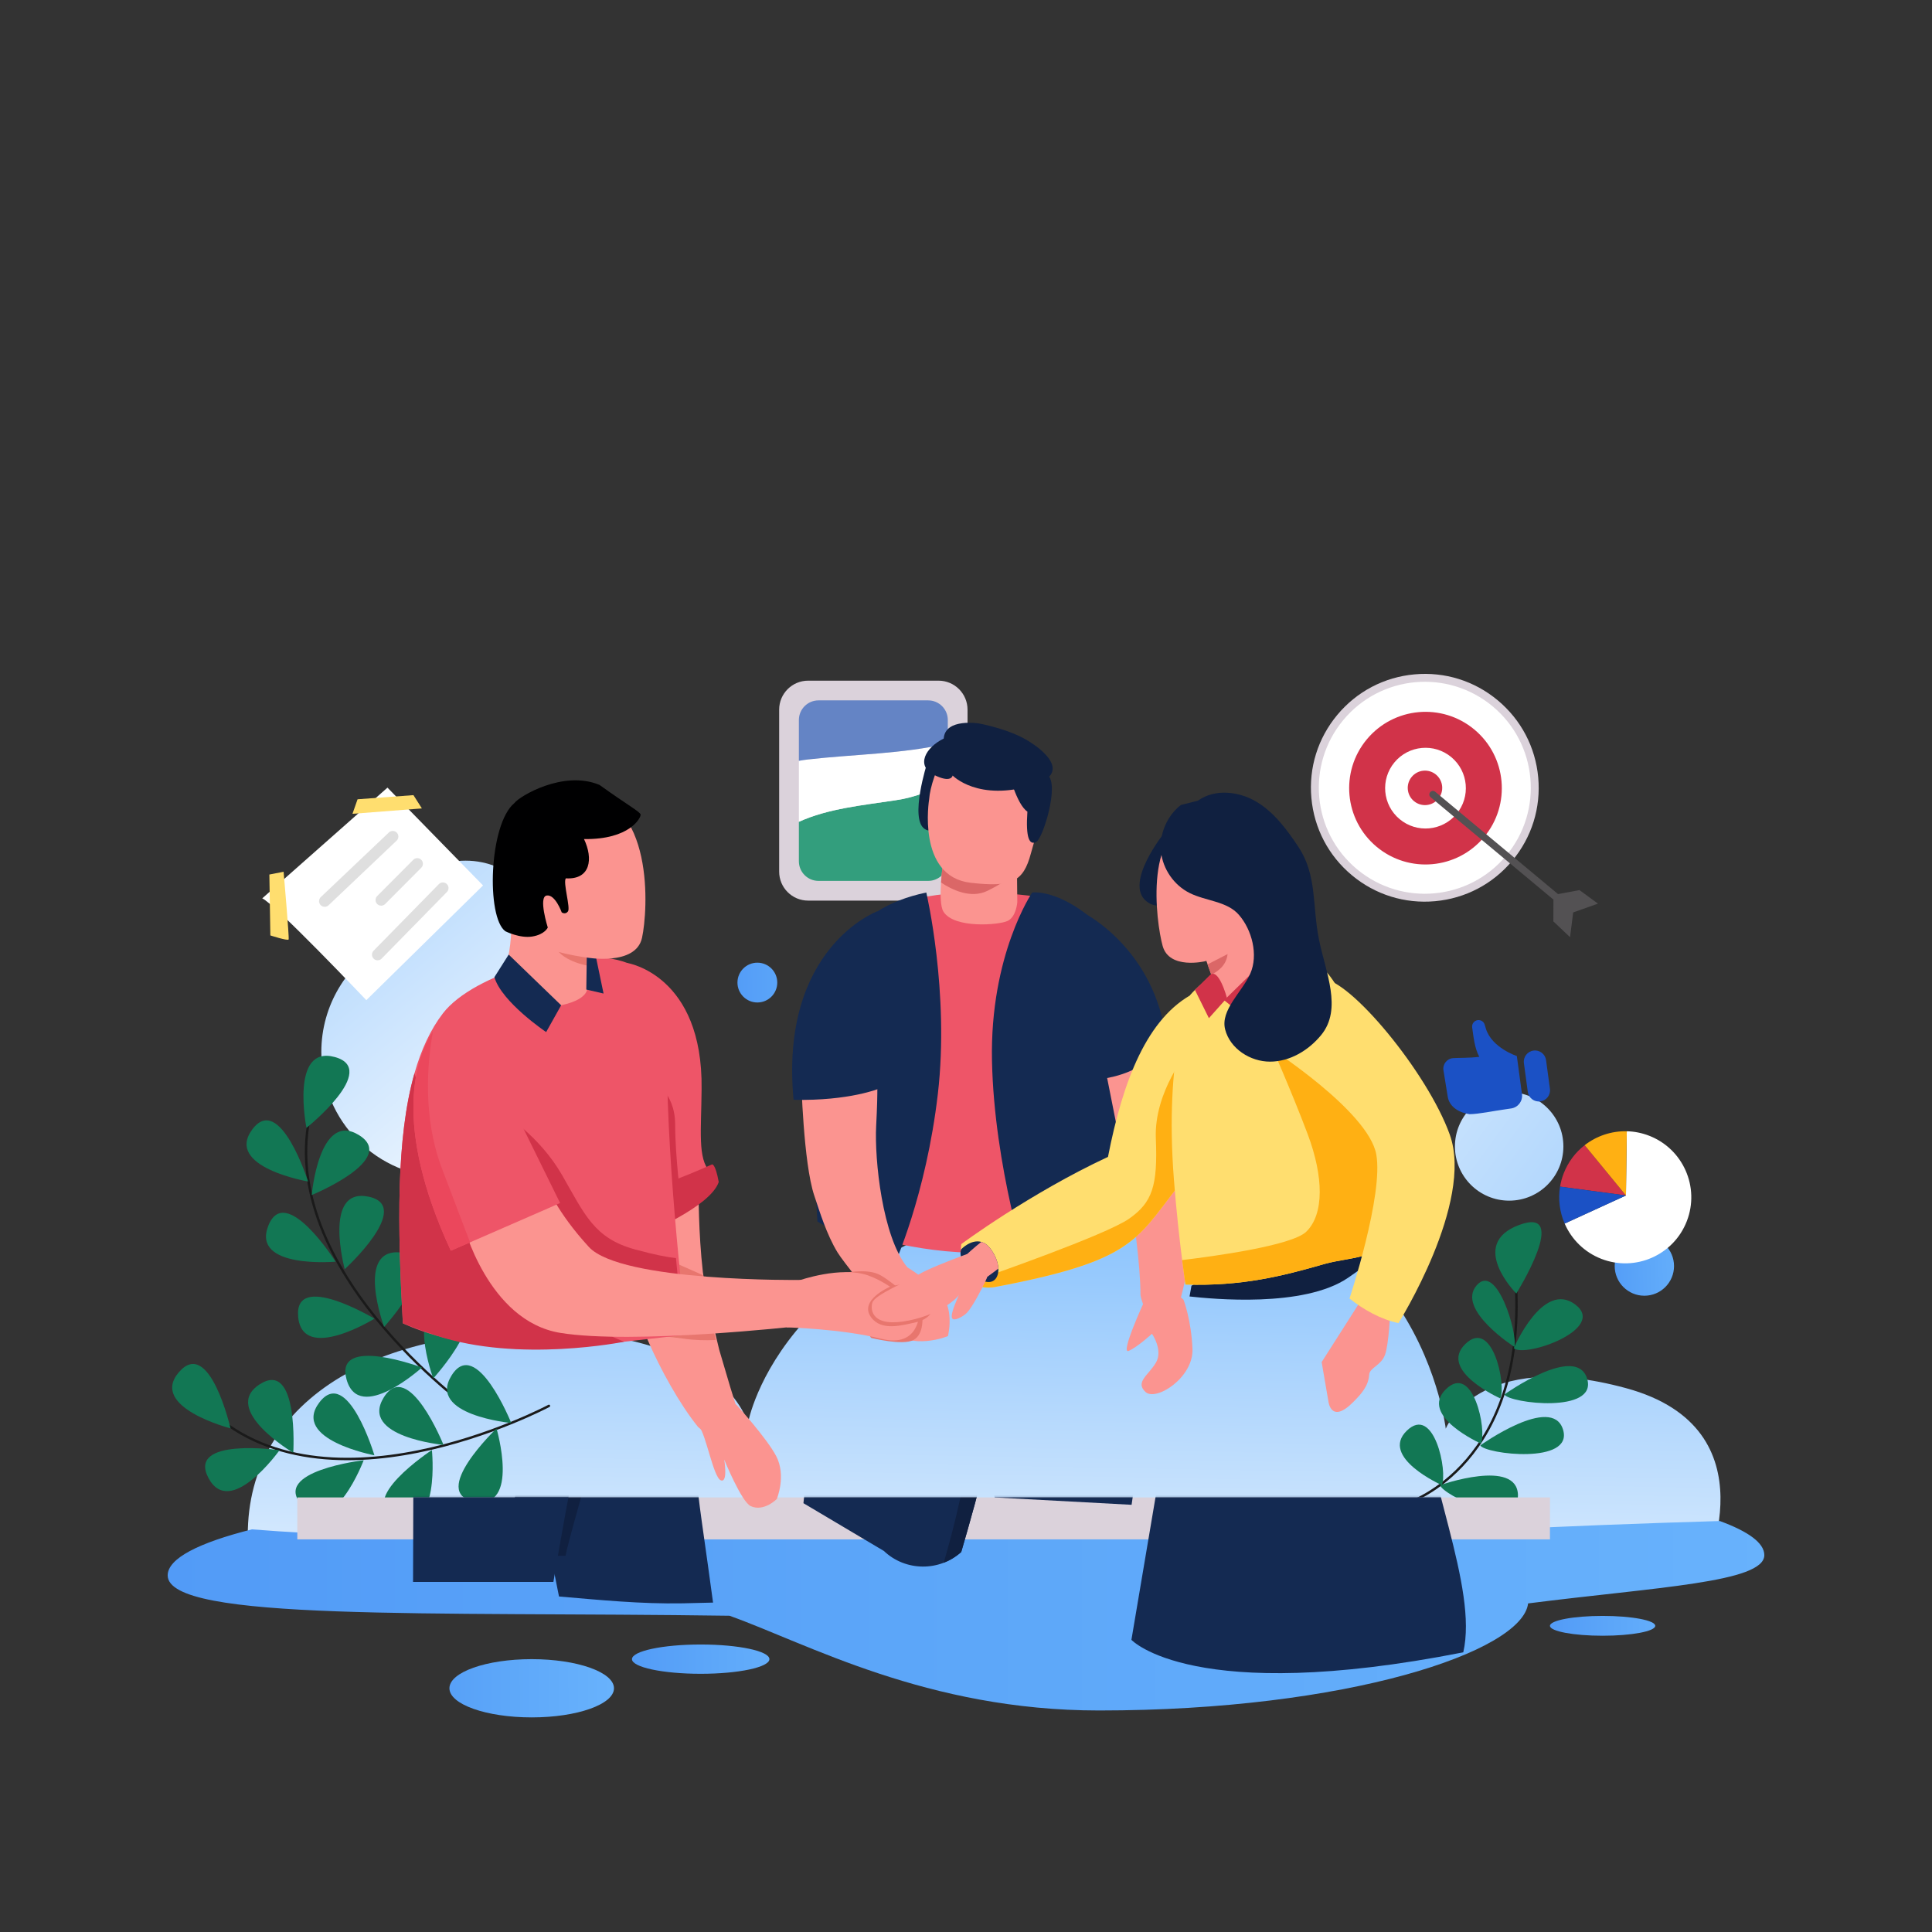 <svg xmlns="http://www.w3.org/2000/svg" xmlns:xlink="http://www.w3.org/1999/xlink" viewBox="0 0 1200 1200" width="1200" height="1200" preserveAspectRatio="xMidYMid meet" style="width: 100%; height: 100%; transform: translate3d(0px, 0px, 0px); content-visibility: visible;"><rect x="0" y="0" width="1200" height="1200" fill="#333333" stroke="none"/><defs><clipPath id="__lottie_element_10017"><rect width="1200" height="1200" x="0" y="0"/></clipPath><clipPath id="__lottie_element_10019"><path d="M0,0 L1200,0 L1200,1200 L0,1200z"/></clipPath><clipPath id="__lottie_element_10023"><path d="M0,0 L1200,0 L1200,1200 L0,1200z"/></clipPath><linearGradient id="__lottie_element_10029" spreadMethod="pad" gradientUnits="userSpaceOnUse" x1="-11" y1="243" x2="-3" y2="-189"><stop offset="0%" stop-color="rgb(255,255,255)"/><stop offset="50%" stop-color="rgb(180,216,253)"/><stop offset="100%" stop-color="rgb(104,178,252)"/></linearGradient><linearGradient id="__lottie_element_10033" spreadMethod="pad" gradientUnits="userSpaceOnUse" x1="81" y1="116" x2="-230" y2="-256"><stop offset="0%" stop-color="rgb(255,255,255)"/><stop offset="50%" stop-color="rgb(180,216,253)"/><stop offset="100%" stop-color="rgb(104,178,252)"/></linearGradient><linearGradient id="__lottie_element_10034" spreadMethod="pad" gradientUnits="userSpaceOnUse" x1="-224" y1="-167" x2="282" y2="202"><stop offset="0%" stop-color="rgb(255,255,255)"/><stop offset="50%" stop-color="rgb(180,216,253)"/><stop offset="100%" stop-color="rgb(104,178,252)"/></linearGradient><linearGradient id="__lottie_element_10035" spreadMethod="pad" gradientUnits="userSpaceOnUse" x1="-47" y1="1" x2="65" y2="0"><stop offset="0%" stop-color="rgb(82,155,247)"/><stop offset="50%" stop-color="rgb(93,167,249)"/><stop offset="100%" stop-color="rgb(104,178,252)"/></linearGradient><linearGradient id="__lottie_element_10036" spreadMethod="pad" gradientUnits="userSpaceOnUse" x1="-34" y1="0" x2="52" y2="1"><stop offset="0%" stop-color="rgb(82,155,247)"/><stop offset="50%" stop-color="rgb(93,167,249)"/><stop offset="100%" stop-color="rgb(104,178,252)"/></linearGradient><linearGradient id="__lottie_element_10037" spreadMethod="pad" gradientUnits="userSpaceOnUse" x1="-83" y1="2" x2="50" y2="1"><stop offset="0%" stop-color="rgb(82,155,247)"/><stop offset="50%" stop-color="rgb(93,167,249)"/><stop offset="100%" stop-color="rgb(104,178,252)"/></linearGradient><linearGradient id="__lottie_element_10038" spreadMethod="pad" gradientUnits="userSpaceOnUse" x1="-25" y1="2" x2="30" y2="0"><stop offset="0%" stop-color="rgb(82,155,247)"/><stop offset="50%" stop-color="rgb(93,167,249)"/><stop offset="100%" stop-color="rgb(104,178,252)"/></linearGradient><linearGradient id="__lottie_element_10039" spreadMethod="pad" gradientUnits="userSpaceOnUse" x1="-18" y1="1" x2="59" y2="0"><stop offset="0%" stop-color="rgb(82,155,247)"/><stop offset="50%" stop-color="rgb(93,167,249)"/><stop offset="100%" stop-color="rgb(104,178,252)"/></linearGradient><linearGradient id="__lottie_element_10043" spreadMethod="pad" gradientUnits="userSpaceOnUse" x1="-502" y1="0" x2="508" y2="0"><stop offset="0%" stop-color="rgb(82,155,247)"/><stop offset="50%" stop-color="rgb(93,167,249)"/><stop offset="100%" stop-color="rgb(104,178,252)"/></linearGradient><clipPath id="__lottie_element_10072"><path d="M0,0 L1200,0 L1200,1200 L0,1200z"/></clipPath><clipPath id="__lottie_element_10076"><path d="M0,0 L1200,0 L1200,1200 L0,1200z"/></clipPath><g id="__lottie_element_10084"><g transform="matrix(1,0,0,6.759,0,-5356.563)" opacity="1" style="display: block;"><g opacity="1" transform="matrix(1,0,0,1,573.686,943.102)"><path fill="rgb(219,210,219)" fill-opacity="1" d=" M389.02,13.023 C389.02,13.023 -389.02,13.023 -389.02,13.023 C-389.02,13.023 -389.02,-13.023 -389.02,-13.023 C-389.02,-13.023 389.02,-13.023 389.02,-13.023 C389.02,-13.023 389.02,13.023 389.02,13.023z"/></g></g></g><filter id="__lottie_element_10103" filterUnits="objectBoundingBox" x="0%" y="0%" width="100%" height="100%"><feComponentTransfer in="SourceGraphic"><feFuncA type="table" tableValues="1.0 0.0"/></feComponentTransfer></filter><mask id="__lottie_element_10084_2" mask-type="alpha"><g filter="url(#__lottie_element_10103)"><rect width="1200" height="1200" x="0" y="0" fill="#ffffff" opacity="0"/><use xmlns:ns1="http://www.w3.org/1999/xlink" ns1:href="#__lottie_element_10084"/></g></mask><g id="__lottie_element_10107"><g transform="matrix(1,0,0,6.759,0,-5356.563)" opacity="1" style="display: block;"><g opacity="1" transform="matrix(1,0,0,1,573.686,943.102)"><path fill="rgb(219,210,219)" fill-opacity="1" d=" M389.02,13.023 C389.02,13.023 -389.02,13.023 -389.02,13.023 C-389.02,13.023 -389.02,-13.023 -389.02,-13.023 C-389.02,-13.023 389.02,-13.023 389.02,-13.023 C389.02,-13.023 389.02,13.023 389.02,13.023z"/></g></g></g><g id="__lottie_element_10113"><g transform="matrix(1,0,0,6.759,0,-5356.563)" opacity="1" style="display: block;"><g opacity="1" transform="matrix(1,0,0,1,573.686,943.102)"><path fill="rgb(219,210,219)" fill-opacity="1" d=" M389.02,13.023 C389.02,13.023 -389.02,13.023 -389.02,13.023 C-389.02,13.023 -389.02,-13.023 -389.02,-13.023 C-389.02,-13.023 389.02,-13.023 389.02,-13.023 C389.02,-13.023 389.02,13.023 389.02,13.023z"/></g></g></g><filter id="__lottie_element_10137" filterUnits="objectBoundingBox" x="0%" y="0%" width="100%" height="100%"><feComponentTransfer in="SourceGraphic"><feFuncA type="table" tableValues="1.0 0.0"/></feComponentTransfer></filter><mask id="__lottie_element_10113_2" mask-type="alpha"><g filter="url(#__lottie_element_10137)"><rect width="1200" height="1200" x="0" y="0" fill="#ffffff" opacity="0"/><use xmlns:ns2="http://www.w3.org/1999/xlink" ns2:href="#__lottie_element_10113"/></g></mask><filter id="__lottie_element_10138" filterUnits="objectBoundingBox" x="0%" y="0%" width="100%" height="100%"><feComponentTransfer in="SourceGraphic"><feFuncA type="table" tableValues="1.0 0.0"/></feComponentTransfer></filter><mask id="__lottie_element_10107_2" mask-type="alpha"><g filter="url(#__lottie_element_10138)"><rect width="1200" height="1200" x="0" y="0" fill="#ffffff" opacity="0"/><use xmlns:ns3="http://www.w3.org/1999/xlink" ns3:href="#__lottie_element_10107"/></g></mask><g id="__lottie_element_10154"><g transform="matrix(1,0,0,6.759,0,-5356.563)" opacity="1" style="display: block;"><g opacity="1" transform="matrix(1,0,0,1,573.686,943.102)"><path fill="rgb(219,210,219)" fill-opacity="1" d=" M389.02,13.023 C389.02,13.023 -389.02,13.023 -389.02,13.023 C-389.02,13.023 -389.02,-13.023 -389.02,-13.023 C-389.02,-13.023 389.02,-13.023 389.02,-13.023 C389.02,-13.023 389.02,13.023 389.02,13.023z"/></g></g></g><g id="__lottie_element_10160"><g transform="matrix(1,0,0,6.759,0,-5356.563)" opacity="1" style="display: block;"><g opacity="1" transform="matrix(1,0,0,1,573.686,943.102)"><path fill="rgb(219,210,219)" fill-opacity="1" d=" M389.02,13.023 C389.02,13.023 -389.02,13.023 -389.02,13.023 C-389.02,13.023 -389.02,-13.023 -389.02,-13.023 C-389.02,-13.023 389.02,-13.023 389.02,-13.023 C389.02,-13.023 389.02,13.023 389.02,13.023z"/></g></g></g><filter id="__lottie_element_10178" filterUnits="objectBoundingBox" x="0%" y="0%" width="100%" height="100%"><feComponentTransfer in="SourceGraphic"><feFuncA type="table" tableValues="1.0 0.0"/></feComponentTransfer></filter><mask id="__lottie_element_10160_2" mask-type="alpha"><g filter="url(#__lottie_element_10178)"><rect width="1200" height="1200" x="0" y="0" fill="#ffffff" opacity="0"/><use xmlns:ns4="http://www.w3.org/1999/xlink" ns4:href="#__lottie_element_10160"/></g></mask><filter id="__lottie_element_10179" filterUnits="objectBoundingBox" x="0%" y="0%" width="100%" height="100%"><feComponentTransfer in="SourceGraphic"><feFuncA type="table" tableValues="1.0 0.0"/></feComponentTransfer></filter><mask id="__lottie_element_10154_2" mask-type="alpha"><g filter="url(#__lottie_element_10179)"><rect width="1200" height="1200" x="0" y="0" fill="#ffffff" opacity="0"/><use xmlns:ns5="http://www.w3.org/1999/xlink" ns5:href="#__lottie_element_10154"/></g></mask></defs><g clip-path="url(#__lottie_element_10017)"><g clip-path="url(#__lottie_element_10019)" transform="matrix(1,0,0,1,0,0)" opacity="1" style="display: block;"><g transform="matrix(1,0,0,1,0,0)" opacity="1" style="display: block;"><g opacity="1" transform="matrix(1,0,0,1,621.299,847.308)"><path fill="url(#__lottie_element_10029)" fill-opacity="1" d=" M-465.099,131.106 C-465.099,131.106 436.535,131.106 436.535,131.106 C436.535,131.106 481.235,40.084 388.703,14.909 C296.17,-10.266 276.688,40.084 276.688,40.084 C276.688,40.084 257.208,-131.106 60.779,-107.609 C-135.651,-84.113 -156.755,36.727 -156.755,36.727 C-156.755,36.727 -170.863,-20.336 -286.625,-20.336 C-411.494,-20.336 -481.235,40.869 -465.099,131.106z"/></g></g><g transform="matrix(1,0,0,1,0,0)" opacity="1" style="display: block;"><g opacity="1" transform="matrix(1,0,0,1,277.47,632.94)"><path fill="url(#__lottie_element_10033)" fill-opacity="1" d=" M58.763,-30.641 C60.806,-36.107 61.927,-42.024 61.927,-48.203 C61.927,-75.909 39.467,-98.369 11.761,-98.369 C-15.945,-98.369 -38.405,-75.909 -38.405,-48.203 C-38.405,-47.901 -38.399,-47.6 -38.393,-47.299 C-61.977,-33.911 -77.889,-8.575 -77.889,20.481 C-77.889,63.498 -43.017,98.37 -0.001,98.37 C43.016,98.37 77.888,63.498 77.888,20.481 C77.888,0.918 70.674,-16.96 58.763,-30.641z"/></g><g opacity="1" transform="matrix(1,0,0,1,937.364,712.068)"><path fill="url(#__lottie_element_10034)" fill-opacity="1" d=" M33.681,0 C33.681,18.602 18.602,33.681 0,33.681 C-18.601,33.681 -33.68,18.602 -33.68,0 C-33.68,-18.602 -18.601,-33.681 0,-33.681 C18.602,-33.681 33.681,-18.602 33.681,0z"/></g><g opacity="1" transform="matrix(1,0,0,1,435.212,1030.527)"><path fill="url(#__lottie_element_10035)" fill-opacity="1" d=" M42.681,0 C42.681,5.023 23.572,9.097 0,9.097 C-23.572,9.097 -42.681,5.023 -42.681,0 C-42.681,-5.023 -23.572,-9.096 0,-9.096 C23.572,-9.096 42.681,-5.023 42.681,0z"/></g><g opacity="1" transform="matrix(1,0,0,1,995.409,1009.827)"><path fill="url(#__lottie_element_10036)" fill-opacity="1" d=" M32.703,0 C32.703,3.401 18.061,6.159 0,6.159 C-18.062,6.159 -32.703,3.401 -32.703,0 C-32.703,-3.402 -18.062,-6.159 0,-6.159 C18.061,-6.159 32.703,-3.402 32.703,0z"/></g><g opacity="1" transform="matrix(1,0,0,1,330.252,1048.616)"><path fill="url(#__lottie_element_10037)" fill-opacity="1" d=" M51.107,0 C51.107,9.991 28.226,18.09 0,18.09 C-28.226,18.09 -51.107,9.991 -51.107,0 C-51.107,-9.99 -28.226,-18.09 0,-18.09 C28.226,-18.09 51.107,-9.99 51.107,0z"/></g><g opacity="1" transform="matrix(1,0,0,1,1021.342,786.371)"><path fill="url(#__lottie_element_10038)" fill-opacity="1" d=" M18.427,0 C18.427,10.177 10.177,18.427 0,18.427 C-10.177,18.427 -18.427,10.177 -18.427,0 C-18.427,-10.177 -10.177,-18.427 0,-18.427 C10.177,-18.427 18.427,-10.177 18.427,0z"/></g><g opacity="1" transform="matrix(1,0,0,1,470.409,610.297)"><path fill="url(#__lottie_element_10039)" fill-opacity="1" d=" M12.363,0 C12.363,6.828 6.828,12.364 0,12.364 C-6.829,12.364 -12.364,6.828 -12.364,0 C-12.364,-6.828 -6.829,-12.364 0,-12.364 C6.828,-12.364 12.363,-6.828 12.363,0z"/></g></g><g transform="matrix(1,0,0,1,0,0)" opacity="1" style="display: block;"><g opacity="1" transform="matrix(1,0,0,1,600,1003.573)"><path fill="url(#__lottie_element_10043)" fill-opacity="1" d=" M123.62,-48.169 C-19.853,-47.839 -163.005,-46.852 -306.477,-48.827 C-346.739,-49.156 -386.681,-49.815 -426.943,-52.45 C-432.492,-52.822 -438.019,-53.243 -443.529,-53.658 C-476.738,-45.315 -495.852,-35.535 -495.852,-25.078 C-495.852,3.725 -332.167,-2.665 -146.859,0 C-98.778,17.153 -24.366,58.839 82.641,58.839 C236.688,58.839 345.605,22.327 349.128,-7.662 C428.824,-17.822 495.852,-20.64 495.852,-37.665 C495.852,-45.165 486.017,-52.316 468.208,-58.839 C420.223,-57.399 372.23,-55.67 323.969,-53.108 C256.866,-49.815 190.403,-48.498 123.62,-48.169z"/></g></g><g transform="matrix(1,0,0,1,0,0)" opacity="1" style="display: block;"><g opacity="1" transform="matrix(0.994,0.108,-0.108,0.994,95.616,-26.123)"><g opacity="1" transform="matrix(1,0,0,1,218.385,779.329)"><path stroke-linecap="round" stroke-linejoin="round" fill-opacity="0" stroke="rgb(26,26,26)" stroke-opacity="1" stroke-width="1.5" d=" M70.846,93.41 C70.846,93.41 -70.846,11.61 -40.79,-93.41"/></g><g opacity="1" transform="matrix(1,0,0,1,273.264,834.96)"><path fill="rgb(18,119,84)" fill-opacity="1" d=" M-5.447,23.542 C-5.447,23.542 -28.983,-23.543 -0.001,-23.543 C28.982,-23.543 -5.447,23.542 -5.447,23.542z"/></g><g opacity="1" transform="matrix(1,0,0,1,231.834,864.955)"><path fill="rgb(18,119,84)" fill-opacity="1" d=" M28.249,-12.407 C28.249,-12.407 -6.749,26.915 -17.499,0 C-28.249,-26.915 28.249,-12.407 28.249,-12.407z"/></g><g opacity="1" transform="matrix(1,0,0,1,239.451,806.448)"><path fill="rgb(18,119,84)" fill-opacity="1" d=" M-5.445,23.542 C-5.445,23.542 -28.982,-23.543 0.001,-23.543 C28.983,-23.543 -5.445,23.542 -5.445,23.542z"/></g><g opacity="1" transform="matrix(1,0,0,1,201.007,829.506)"><path fill="rgb(18,119,84)" fill-opacity="1" d=" M26.474,-3.943 C26.474,-3.943 -15.047,28.413 -20.76,-0.001 C-26.474,-28.414 26.474,-3.943 26.474,-3.943z"/></g><g opacity="1" transform="matrix(1,0,0,1,215.522,772.471)"><path fill="rgb(18,119,84)" fill-opacity="1" d=" M-9.713,24.517 C-9.713,24.517 -28.862,-24.517 0,-21.877 C28.862,-19.236 -9.713,24.517 -9.713,24.517z"/></g><g opacity="1" transform="matrix(1,0,0,1,173.865,775.313)"><path fill="rgb(18,119,84)" fill-opacity="1" d=" M25.811,17.653 C25.811,17.653 -25.811,27.96 -18.178,0.001 C-10.546,-27.959 25.811,17.653 25.811,17.653z"/></g><g opacity="1" transform="matrix(1,0,0,1,205.524,727.098)"><path fill="rgb(18,119,84)" fill-opacity="1" d=" M-25.08,26.314 C-25.08,26.314 -26.191,-26.314 0.001,-13.906 C26.192,-1.497 -25.08,26.314 -25.08,26.314z"/></g><g opacity="1" transform="matrix(1,0,0,1,151.025,718.606)"><path fill="rgb(18,119,84)" fill-opacity="1" d=" M26.271,26.691 C26.271,26.691 -26.271,23.476 -11.753,-1.608 C2.765,-26.692 26.271,26.691 26.271,26.691z"/></g><g opacity="1" transform="matrix(1,0,0,1,185.451,687.186)"><path fill="rgb(18,119,84)" fill-opacity="1" d=" M-12.754,25.095 C-12.754,25.095 -28.625,-25.095 0,-20.555 C28.625,-16.015 -12.754,25.095 -12.754,25.095z"/></g></g><g opacity="1" transform="matrix(0.997,-0.075,0.075,0.997,-64.784,28.217)"><g opacity="1" transform="matrix(1,0,0,1,232.935,895.931)"><path stroke-linecap="round" stroke-linejoin="round" fill-opacity="0" stroke="rgb(26,26,26)" stroke-opacity="1" stroke-width="1.5" d=" M108.335,-22.712 C108.335,-22.712 -41.423,43.172 -108.335,-43.172"/></g><g opacity="1" transform="matrix(1,0,0,1,291.182,854.263)"><path fill="rgb(18,119,84)" fill-opacity="1" d=" M25.944,27.804 C25.944,27.804 -25.944,18.938 -8.805,-4.433 C8.336,-27.804 25.944,27.804 25.944,27.804z"/></g><g opacity="1" transform="matrix(1,0,0,1,290.701,910.521)"><path fill="rgb(18,119,84)" fill-opacity="1" d=" M17.049,-25.738 C17.049,-25.738 28.062,25.738 0,18.489 C-28.061,11.241 17.049,-25.738 17.049,-25.738z"/></g><g opacity="1" transform="matrix(1,0,0,1,248.193,864.668)"><path fill="rgb(18,119,84)" fill-opacity="1" d=" M25.944,27.804 C25.944,27.804 -25.944,18.938 -8.804,-4.433 C8.336,-27.804 25.944,27.804 25.944,27.804z"/></g><g opacity="1" transform="matrix(1,0,0,1,241.955,921.424)"><path fill="rgb(18,119,84)" fill-opacity="1" d=" M24.755,-26.308 C24.755,-26.308 26.292,26.309 0,14.113 C-26.291,1.917 24.755,-26.308 24.755,-26.308z"/></g><g opacity="1" transform="matrix(1,0,0,1,205.417,867.202)"><path fill="rgb(18,119,84)" fill-opacity="1" d=" M25.433,28.49 C25.433,28.49 -25.432,14.935 -6.234,-6.778 C12.964,-28.49 25.433,28.49 25.433,28.49z"/></g><g opacity="1" transform="matrix(1,0,0,1,194.839,922.12)"><path fill="rgb(18,119,84)" fill-opacity="1" d=" M29.141,-23.862 C29.141,-23.862 6.924,23.862 -11.109,1.172 C-29.141,-21.517 29.141,-23.862 29.141,-23.862z"/></g><g opacity="1" transform="matrix(1,0,0,1,163.11,861.479)"><path fill="rgb(18,119,84)" fill-opacity="1" d=" M17.6,28.896 C17.6,28.896 -25.496,-1.331 0,-15.113 C25.496,-28.896 17.6,28.896 17.6,28.896z"/></g><g opacity="1" transform="matrix(1,0,0,1,143.831,902.043)"><path fill="rgb(18,119,84)" fill-opacity="1" d=" M28.475,-13.927 C28.475,-13.927 -5.191,26.542 -16.833,0 C-28.475,-26.541 28.475,-13.927 28.475,-13.927z"/></g><g opacity="1" transform="matrix(1,0,0,1,118.032,843.459)"><path fill="rgb(18,119,84)" fill-opacity="1" d=" M24.929,28.84 C24.929,28.84 -24.929,11.956 -4.341,-8.441 C16.249,-28.84 24.929,28.84 24.929,28.84z"/></g></g></g><g transform="matrix(0.998,0.067,-0.067,0.998,64.237,-55.767)" opacity="1" style="display: block;"><g opacity="1" transform="matrix(1,0,0,1,911.51,859.208)"><path stroke-linecap="round" stroke-linejoin="round" fill-opacity="0" stroke="rgb(26,26,26)" stroke-opacity="1" stroke-width="1.5" d=" M-37.269,73.388 C-37.269,73.388 37.27,44.373 19.883,-73.388"/></g><g opacity="1" transform="matrix(1,0,0,1,931.837,769.953)"><path fill="rgb(18,119,84)" fill-opacity="1" d=" M1.094,28.343 C1.094,28.343 -31.35,-0.201 -0.001,-14.271 C31.35,-28.343 1.094,28.343 1.094,28.343z"/></g><g opacity="1" transform="matrix(1,0,0,1,962.296,813.385)"><path fill="rgb(18,119,84)" fill-opacity="1" d=" M-28.672,18.888 C-28.672,18.888 -13.515,-24.536 7.578,-10.746 C28.671,3.043 -21.318,24.536 -28.672,18.888z"/></g><g opacity="1" transform="matrix(1,0,0,1,915.978,805.37)"><path fill="rgb(18,119,84)" fill-opacity="1" d=" M17.982,26.082 C17.982,26.082 -19.678,5.358 -8.07,-10.361 C3.54,-26.082 19.678,18.155 17.982,26.082z"/></g><g opacity="1" transform="matrix(1,0,0,1,909.089,839.01)"><path fill="rgb(18,119,84)" fill-opacity="1" d=" M18.286,24.928 C18.286,24.928 -21.515,10.293 -5.664,-7.317 C10.186,-24.928 21.515,16.721 18.286,24.928z"/></g><g opacity="1" transform="matrix(1,0,0,1,898.962,867.803)"><path fill="rgb(18,119,84)" fill-opacity="1" d=" M18.286,24.928 C18.286,24.928 -21.515,10.293 -5.664,-7.318 C10.186,-24.928 21.515,16.721 18.286,24.928z"/></g><g opacity="1" transform="matrix(1,0,0,1,876.428,895.164)"><path fill="rgb(18,119,84)" fill-opacity="1" d=" M18.286,24.927 C18.286,24.927 -21.515,10.292 -5.664,-7.318 C10.186,-24.928 21.515,16.72 18.286,24.927z"/></g><g opacity="1" transform="matrix(1,0,0,1,959.157,848.054)"><path fill="rgb(18,119,84)" fill-opacity="1" d=" M-29.436,13.289 C-29.436,13.289 12.888,-21.522 21.163,0.001 C29.436,21.522 -26.055,18.512 -29.436,13.289z"/></g><g opacity="1" transform="matrix(1,0,0,1,946.347,880.596)"><path fill="rgb(18,119,84)" fill-opacity="1" d=" M-29.436,13.29 C-29.436,13.29 12.888,-21.522 21.162,0.001 C29.436,21.523 -26.055,18.513 -29.436,13.29z"/></g><g opacity="1" transform="matrix(1,0,0,1,919.03,923.074)"><path fill="rgb(18,119,84)" fill-opacity="1" d=" M-25.361,-2.909 C-25.361,-2.909 21.227,-22.893 23.294,-0.001 C25.361,22.893 -23.629,3.067 -25.361,-2.909z"/></g></g><g transform="matrix(1,0,0,1,0,0)" opacity="1" style="display: block;"><g opacity="1" transform="matrix(1,0,0,1,573.686,943.102)"><path fill="rgb(219,210,219)" fill-opacity="1" d=" M389.02,13.023 C389.02,13.023 -389.02,13.023 -389.02,13.023 C-389.02,13.023 -389.02,-13.023 -389.02,-13.023 C-389.02,-13.023 389.02,-13.023 389.02,-13.023 C389.02,-13.023 389.02,13.023 389.02,13.023z"/></g></g><g transform="matrix(1,0,0,1,0,0)" opacity="1" style="display: block;"><g opacity="1" transform="matrix(1.007,0,0,1.007,-6.304,-3.486)"><g opacity="1" transform="matrix(1,0,0,1,885.082,489.362)"><path fill="rgb(219,210,219)" fill-opacity="1" d=" M-44.97,53.961 C-59.383,41.949 -68.256,25.043 -69.954,6.357 C-71.653,-12.329 -65.973,-30.557 -53.961,-44.971 C-41.949,-59.384 -25.042,-68.257 -6.357,-69.955 C12.33,-71.653 30.558,-65.973 44.971,-53.961 C59.384,-41.949 68.258,-25.043 69.956,-6.357 C71.654,12.329 65.972,30.557 53.961,44.97 C41.949,59.384 25.043,68.257 6.357,69.955 C-12.328,71.653 -30.556,65.973 -44.97,53.961z"/></g><g opacity="1" transform="matrix(1,0,0,1,885.083,489.362)"><path fill="rgb(255,255,255)" fill-opacity="1" d=" M-50.219,-41.853 C-73.333,-14.118 -69.588,27.105 -41.854,50.219 C-14.118,73.333 27.105,69.587 50.219,41.852 C73.334,14.116 69.588,-27.104 41.852,-50.219 C14.117,-73.333 -27.105,-69.588 -50.219,-41.853z"/></g></g><g opacity="1" transform="matrix(1.032,0,0,1.032,-28.005,-15.484)"><g opacity="1" transform="matrix(1,0,0,1,885.082,489.362)"><path fill="rgb(209,51,73)" fill-opacity="1" d=" M-35.289,-29.409 C-51.531,-9.92 -48.899,19.047 -29.41,35.289 C-9.921,51.531 19.046,48.899 35.288,29.409 C51.53,9.92 48.898,-19.046 29.408,-35.288 C9.919,-51.531 -19.047,-48.898 -35.289,-29.409z"/></g><g opacity="1" transform="matrix(1,0,0,1,885.082,489.362)"><path fill="rgb(255,255,255)" fill-opacity="1" d=" M-18.66,-15.552 C-27.249,-5.246 -25.857,10.073 -15.552,18.661 C-5.245,27.25 10.072,25.857 18.661,15.552 C27.25,5.245 25.859,-10.071 15.552,-18.66 C5.246,-27.249 -10.071,-25.858 -18.66,-15.552z"/></g></g><g opacity="1" transform="matrix(1.075,0,0,1.075,885.082,489.362)"><path fill="rgb(209,51,73)" fill-opacity="1" d=" M-7.651,-6.377 C-11.173,-2.151 -10.602,4.13 -6.377,7.652 C-2.15,11.174 4.13,10.603 7.653,6.377 C11.174,2.151 10.604,-4.13 6.377,-7.652 C2.152,-11.174 -4.13,-10.604 -7.651,-6.377z"/></g></g><g transform="matrix(1,0,0,1,0,0)" opacity="1" style="display: block;"><g opacity="1" transform="matrix(1,0,0,1,939.422,535.978)"><path fill="rgb(83,81,83)" fill-opacity="1" d=" M-47.922,-44.16 C-47.922,-44.16 28.294,19.358 28.294,19.358 C28.294,19.358 41.62,16.871 41.62,16.871 C41.62,16.871 53.112,25.292 53.112,25.292 C53.112,25.292 37.711,30.741 37.711,30.741 C37.711,30.741 35.759,46.115 35.759,46.115 C35.759,46.115 25.404,36.328 25.404,36.328 C25.404,36.328 25.448,22.772 25.448,22.772 C25.448,22.772 -50.768,-40.746 -50.768,-40.746 C-53.113,-42.701 -50.268,-46.115 -47.922,-44.16z"/></g></g><g transform="matrix(0.991,-0.134,0.134,0.991,-80.991,134.982)" opacity="1" style="display: block;"><g opacity="1" transform="matrix(1,0,0,1,920.841,656.929)"><path fill="rgb(27,81,197)" fill-opacity="1" d=" M23.237,-3.598 C23.237,-3.598 8.641,-10.652 6.501,-22.822 C6.501,-22.822 6.061,-25.592 6.061,-25.592 C5.754,-27.533 4.082,-28.96 2.117,-28.96 C-0.112,-28.96 -1.907,-27.136 -1.875,-24.908 C-1.798,-19.357 -2.19,-12.19 0.058,-6.255 C-5.884,-6.255 -13.013,-7.446 -16.202,-7.619 C-20.041,-7.829 -23.237,-4.71 -23.117,-0.868 C-23.117,-0.868 -22.692,15.353 -22.692,15.353 C-22.692,22.391 -16.462,26.66 -10.699,28.251 C-5.559,28.96 5.425,28.251 10.262,28.251 C12.319,28.251 14.054,28.226 15.517,28.186 C19.815,28.068 23.237,24.548 23.237,20.248 C23.237,20.248 23.237,-3.598 23.237,-3.598z"/></g><g opacity="1" transform="matrix(1,0,0,1,954.779,667.278)"><path fill="rgb(27,81,197)" fill-opacity="1" d=" M0,15.924 C0,15.924 0,15.924 0,15.924 C-3.833,15.924 -6.94,12.818 -6.94,8.985 C-6.94,8.985 -6.94,-8.983 -6.94,-8.983 C-6.94,-12.816 -3.833,-15.924 0,-15.924 C3.833,-15.924 6.94,-12.816 6.94,-8.983 C6.94,-8.983 6.94,8.985 6.94,8.985 C6.94,12.818 3.833,15.924 0,15.924z"/></g></g><g transform="matrix(1,0,0,1,0,16.053)" opacity="1" style="display: block;"><g opacity="1" transform="matrix(1,0,0,1,542.451,475.027)"><path fill="rgb(219,210,219)" fill-opacity="1" d=" M-58.501,50.302 C-58.501,50.302 -58.501,-50.302 -58.501,-50.302 C-58.501,-60.245 -50.441,-68.305 -40.498,-68.305 C-40.498,-68.305 40.498,-68.305 40.498,-68.305 C50.441,-68.305 58.501,-60.245 58.501,-50.302 C58.501,-50.302 58.501,50.302 58.501,50.302 C58.501,60.245 50.441,68.305 40.499,68.305 C40.499,68.305 -40.498,68.305 -40.498,68.305 C-50.44,68.305 -58.501,60.244 -58.501,50.302z"/></g><g opacity="1" transform="matrix(1,0,0,1,542.451,500.174)"><path fill="rgb(51,158,125)" fill-opacity="1" d=" M-46.253,-5.785 C-46.253,-5.785 -46.253,18.715 -46.253,18.715 C-46.253,25.45 -40.794,30.91 -34.059,30.91 C-34.059,30.91 34.06,30.91 34.06,30.91 C40.795,30.91 46.253,25.45 46.253,18.715 C46.253,18.715 46.253,-30.91 46.253,-30.91 C36.33,-25.068 25.559,-20.847 13.537,-19.129 C-6.423,-16.084 -28.09,-14.064 -46.253,-5.785z"/></g><g opacity="1" transform="matrix(1,0,0,1,542.451,470.061)"><path fill="rgb(255,255,255)" fill-opacity="1" d=" M-46.253,-13.559 C-46.253,-13.559 -46.253,24.329 -46.253,24.329 C-28.09,16.05 -6.423,14.029 13.537,10.984 C25.559,9.267 36.33,5.046 46.253,-0.796 C46.253,-0.796 46.253,-24.329 46.253,-24.329 C17.797,-17.777 -11.293,-17.732 -40.732,-14.392 C-42.56,-14.177 -44.408,-13.903 -46.253,-13.559z"/></g><g opacity="1" transform="matrix(1,0,0,1,542.451,437.735)"><path fill="rgb(100,132,197)" fill-opacity="1" d=" M34.06,-18.767 C34.06,-18.767 -34.06,-18.767 -34.06,-18.767 C-40.795,-18.767 -46.254,-13.307 -46.254,-6.572 C-46.254,-6.572 -46.254,18.767 -46.254,18.767 C-44.409,18.423 -42.561,18.15 -40.733,17.935 C-11.294,14.594 17.797,14.549 46.253,7.998 C46.253,7.998 46.253,-6.572 46.253,-6.572 C46.253,-13.307 40.795,-18.767 34.06,-18.767z"/></g></g><g transform="matrix(0.992,-0.127,0.127,0.992,-62.249,23.792)" opacity="1" style="display: block;"><g opacity="1" transform="matrix(1,0,0,1,0,0)"><g opacity="1" transform="matrix(1,0,0,1,223.98,564.697)"><path fill="rgb(255,255,255)" fill-opacity="1" d=" M-68.52,-6.298 C-61.138,-1.862 -12.437,64.63 -12.437,64.63 C-12.437,64.63 68.52,3.177 68.52,3.177 C68.52,3.177 17.352,-64.63 17.352,-64.63 C17.352,-64.63 -68.52,-6.298 -68.52,-6.298z"/></g><g opacity="1" transform="matrix(1,0,0,1,164.124,565.239)"><path fill="rgb(255,222,111)" fill-opacity="1" d=" M-2.4,-20.954 C-2.4,-20.954 -6.592,16.641 -6.592,16.641 C-6.592,16.641 3.765,21.534 4.352,20.557 C4.939,19.58 6.592,-21.535 6.592,-21.535 C6.592,-21.535 -2.4,-20.954 -2.4,-20.954z"/></g><g opacity="1" transform="matrix(1,0,0,1,239.303,510.238)"><path fill="rgb(255,222,111)" fill-opacity="1" d=" M-17.311,-5.349 C-17.311,-5.349 17.446,-3.495 17.446,-3.495 C17.446,-3.495 21.589,5.349 21.589,5.349 C21.589,5.349 -21.589,3.195 -21.589,3.195 C-21.589,3.195 -17.311,-5.349 -17.311,-5.349z"/></g></g><g opacity="1" transform="matrix(1,0,0,1,222.416,544.304)"><path stroke-linecap="round" stroke-linejoin="miter" fill-opacity="0" stroke-miterlimit="10" stroke="rgb(223,223,223)" stroke-opacity="1" stroke-width="7" d=" M18.303,-13.669 C18.303,-13.669 -28.714,20.756 -28.714,20.756"/></g><g opacity="1" transform="matrix(1,0,0,1,243.481,583.77)"><path stroke-linecap="round" stroke-linejoin="miter" fill-opacity="0" stroke-miterlimit="10" stroke="rgb(223,223,223)" stroke-opacity="1" stroke-width="7" d=" M24.07,-17.453 C24.07,-17.453 -21.392,18.417 -21.392,18.417"/></g><g opacity="1" transform="matrix(1,0,0,1,229.629,566.779)"><path stroke-linecap="round" stroke-linejoin="miter" fill-opacity="0" stroke-miterlimit="10" stroke="rgb(223,223,223)" stroke-opacity="1" stroke-width="7" d=" M24.07,-17.453 C24.07,-17.453 -1.028,2.034 -1.028,2.034"/></g></g><g transform="matrix(-0.236,-0.972,0.972,-0.236,524.529,1900.57)" opacity="1" style="display: block;"><g opacity="1" transform="matrix(1,0,0,1,1028.779,725.497)"><path fill="rgb(209,51,73)" fill-opacity="1" d=" M18.198,1.687 C18.198,1.687 -18.198,19.232 -18.198,19.232 C-18.198,19.232 -3.205,-19.232 -3.205,-19.232 C-0.634,-18.141 1.863,-16.77 4.247,-15.109 C10.561,-10.71 15.257,-4.856 18.198,1.687z"/></g><g opacity="1" transform="matrix(1,0,0,1,1006.101,747.129)"><path fill="rgb(255,255,255)" fill-opacity="1" d=" M37.134,20.346 C24.189,38.929 -1.37,43.501 -19.954,30.555 C-38.537,17.611 -43.108,-7.95 -30.163,-26.532 C-23.64,-35.896 -13.912,-41.703 -3.49,-43.501 C-3.49,-43.501 4.481,-2.4 4.481,-2.4 C4.481,-2.4 43.109,7.508 43.109,7.508 C41.913,11.981 39.933,16.328 37.134,20.346z"/></g><g opacity="1" transform="matrix(1,0,0,1,1031.124,740.91)"><path fill="rgb(255,176,19)" fill-opacity="1" d=" M18.085,13.727 C18.085,13.727 -20.543,3.818 -20.543,3.818 C-20.543,3.818 15.853,-13.727 15.853,-13.727 C19.695,-5.179 20.543,4.545 18.085,13.727z"/></g><g opacity="1" transform="matrix(1,0,0,1,1014.092,723.521)"><path fill="rgb(27,81,197)" fill-opacity="1" d=" M-3.51,21.208 C-3.51,21.208 -11.481,-19.893 -11.481,-19.893 C-3.871,-21.207 4.107,-20.387 11.481,-17.256 C11.481,-17.256 -3.51,21.208 -3.51,21.208z"/></g></g></g><g clip-path="url(#__lottie_element_10023)" transform="matrix(1,0,0,1,0,0)" opacity="1" style="display: block;"><g clip-path="url(#__lottie_element_10072)" transform="matrix(1,0,0,1,0,0)" opacity="1" style="display: block;"><g mask="url(#__lottie_element_10107_2)" style="display: block;"><g transform="matrix(1,0,0,1,0,0)" opacity="1"><g opacity="1" transform="matrix(1,0,0,1,583.615,815.752)"><path fill="rgb(20,42,82)" fill-opacity="1" d=" M31.87,79.66 C25.093,107.549 18.109,132.303 13.427,148.219 C0.063,160.324 -21.058,160.461 -34.599,147.591 C-34.599,147.591 -84.59,117.908 -84.59,117.908 C-83.348,108.389 -80.249,65.89 -79.158,53.036 C-70.699,-46.551 -57.444,-88.434 -57.444,-88.434 C84.59,-160.46 57.744,-28.277 31.87,79.66z"/></g><g opacity="1" transform="matrix(1,0,0,1,605.022,901.793)"><path fill="rgb(16,32,64)" fill-opacity="1" d=" M10.464,-6.382 C10.464,-6.382 10.462,-6.373 10.462,-6.373 C3.685,21.515 -3.297,46.261 -7.979,62.177 C-11.249,65.119 -14.936,67.349 -18.852,68.851 C-12.224,45.856 -2.965,10.168 -5.388,-2.45 C-9.087,-21.651 -4.604,-62.17 -4.604,-62.17 C-4.604,-62.17 -4.995,-68.851 -4.995,-68.851 C-4.327,-68.056 7.65,-55.327 18.853,-43.452 C16.226,-30.818 13.367,-18.312 10.464,-6.382z"/></g></g></g><g mask="url(#__lottie_element_10113_2)" style="display: block;"><g transform="matrix(1,0,0,1,0,0)" opacity="1"><g opacity="1" transform="matrix(1,0,0,1,651.461,831.468)"><path fill="rgb(20,42,82)" fill-opacity="1" d=" M51.392,103.193 C51.392,103.193 -33.628,98.613 -33.628,98.613 C-33.628,98.613 -41.852,65.63 -41.852,65.63 C-41.852,65.63 -50.323,20.398 -50.323,20.398 C-50.323,20.398 -56.461,-83.442 -56.461,-83.442 C-56.461,-83.442 -51.357,-82.264 -51.357,-82.264 C-51.357,-82.264 -16.888,-90.257 -16.888,-90.257 C-16.888,-90.257 38.889,-103.192 38.889,-103.192 C38.889,-103.192 44.782,-66.634 52.291,-11.1 C55.692,14.047 56.461,72.078 51.392,103.193z"/></g></g></g><g transform="matrix(1,-0.014,0.014,1,-10.926,8.485)" opacity="1" style="display: block;"><g opacity="1" transform="matrix(1,0,0,1,611.605,682.39)"><path fill="rgb(238,85,104)" fill-opacity="1" d=" M-91.664,-68.918 C-91.664,-68.918 -97.432,76.006 -97.432,76.006 C-97.432,76.006 36.18,132.605 87.315,54.143 C73.108,-97.411 97.432,-122.507 9.147,-127.556 C-79.139,-132.605 -90.795,-90.754 -91.664,-68.918z"/></g><g opacity="1" transform="matrix(1,0,0,1,660.397,671.786)"><path fill="rgb(20,42,82)" fill-opacity="1" d=" M-21.927,118.687 C-21.927,118.687 -42.112,53.179 -42.557,-12.698 C-43.011,-78.576 -16.125,-116.891 -16.125,-116.891 C-16.125,-116.891 -2.943,-118.687 16.604,-103.546 C24.981,-97.057 22.889,-69.742 29.268,-38.633 C34.09,-15.116 43.011,72.132 42.428,77.256 C40.051,97.999 -21.927,118.687 -21.927,118.687z"/></g><g opacity="1" transform="matrix(1,0,0,1,549.319,669.649)"><path fill="rgb(20,42,82)" fill-opacity="1" d=" M5.929,115.683 C5.929,115.683 -41.243,87.715 -41.243,87.715 C-41.243,87.715 -42.845,65.574 -40.93,39.846 C-39.061,14.766 -36.794,-14.754 -35.083,-33.482 C-35.083,-33.482 -35.081,-33.491 -35.081,-33.491 C-34.912,-35.359 -34.752,-37.111 -34.595,-38.746 C-31.233,-73.668 -20.163,-106.01 29.191,-115.683 C29.191,-115.683 42.845,-53.58 34.612,9.494 C26.387,72.569 5.929,115.683 5.929,115.683z"/></g></g><g transform="matrix(0.999,0.034,-0.034,0.999,16.74,-20.444)" opacity="1" style="display: block;"><g opacity="1" transform="matrix(1,0,0,1,581.382,498.728)"><path fill="rgb(16,32,64)" fill-opacity="1" d=" M-5.497,-23.54 C-5.497,-23.54 -15.395,11.461 -5.704,17.501 C3.989,23.54 13.059,-1.261 14.227,-2.353 C15.395,-3.444 9.285,-23.042 9.285,-23.042 C9.285,-23.042 -5.497,-23.54 -5.497,-23.54z"/></g><g opacity="1" transform="matrix(1,0,0,1,610.789,555.131)"><path fill="rgb(251,148,144)" fill-opacity="1" d=" M24.005,4.666 C24.005,4.666 23.701,13.665 18.464,16.458 C13.226,19.254 -14.757,22.507 -21.682,12.056 C-23.682,9.036 -24.005,1.387 -23.778,-5.951 C-23.571,-12.577 -22.911,-18.947 -22.633,-21.422 C-22.558,-22.119 -22.508,-22.506 -22.508,-22.506 C-22.508,-22.506 22.799,-22.388 22.799,-22.388 C22.799,-22.388 24.005,4.666 24.005,4.666z"/></g><g opacity="1" transform="matrix(1,0,0,1,609.026,546.293)"><path fill="rgb(219,103,103)" fill-opacity="1" d=" M6.982,7.069 C-3.356,12.584 -15.457,6.947 -22.014,2.887 C-21.807,-3.739 -21.148,-10.109 -20.87,-12.584 C-20.87,-12.584 19.991,-3.117 19.991,-3.117 C19.991,-3.117 22.014,-0.95 6.982,7.069z"/></g><g opacity="1" transform="matrix(1,0,0,1,610.919,500.687)"><path fill="rgb(251,148,144)" fill-opacity="1" d=" M-33.054,-2.887 C-33.054,-2.887 -39.361,45.236 -5.544,48.018 C20.109,50.129 27.201,46.32 31.268,28.585 C33.377,19.391 39.361,-0.467 36.865,-12.1 C29.555,-46.172 2.416,-49.434 -7.908,-49.782 C-18.232,-50.129 -32.53,-18.475 -33.054,-2.887z"/></g><g opacity="1" transform="matrix(1,0,0,1,618.405,472.653)"><path fill="rgb(16,32,64)" fill-opacity="1" d=" M-26.448,9.828 C-26.448,9.828 -10.048,25.918 24.281,13.884 C49.477,5.05 26.116,-10.788 14.542,-15.876 C2.968,-20.963 -10.967,-23.008 -10.967,-23.008 C-10.967,-23.008 -32.323,-25.919 -32.76,-12.935 C-44.084,-6.896 -49.477,4.513 -38.221,9.746 C-26.966,14.979 -26.448,9.828 -26.448,9.828z"/></g><g opacity="1" transform="matrix(1,0,0,1,642.666,499.34)"><path fill="rgb(16,32,64)" fill-opacity="1" d=" M-16.023,-20.078 C-16.023,-20.078 -10.456,-0.33 -3.521,3.991 C-4.085,20.728 -1.493,24.848 2.583,22.674 C6.66,20.5 16.022,-13.674 8.223,-19.261 C0.424,-24.848 -16.023,-20.078 -16.023,-20.078z"/></g></g><g transform="matrix(0.996,-0.085,0.085,0.996,-56.51,47.377)" opacity="1" style="display: block;"><g opacity="1" transform="matrix(1,0,0,1,537.719,752.704)"><path fill="rgb(251,148,144)" fill-opacity="1" d=" M38.916,82.137 C38.916,82.137 15.991,89.705 2.047,74.789 C-5.099,67.146 -6.657,60.329 -6.232,53.552 C-6.232,53.552 -21.86,30.845 -25.032,24.469 C-30.877,12.712 -33.972,-1.905 -36.424,-11.965 C-41.457,-32.607 -38.306,-85.187 -38.306,-85.187 C-38.306,-85.187 8.712,-81.952 8.712,-81.952 C8.712,-81.952 8.841,-75.193 5.59,-51.807 C2.712,-31.091 3.564,17.314 17.414,37.408 C18.362,38.118 21.135,40.223 24.468,43.128 C28.743,46.853 33.943,51.885 37.414,56.953 C39.891,60.573 40.77,64.877 40.882,68.898 C41.08,75.959 38.916,82.137 38.916,82.137z"/></g></g><g transform="matrix(1,-0.011,0.011,1,-9.324,6.894)" opacity="1" style="display: block;"><g opacity="1" transform="matrix(1,0,0,1,519.859,626.532)"><path fill="rgb(20,42,82)" fill-opacity="1" d=" M28.052,-61.328 C28.052,-61.328 -32.932,-39.365 -25.131,55.126 C9.592,56.294 28.324,48.659 28.324,48.659 C28.324,48.659 39.705,-6.068 39.705,-6.068 C39.705,-6.068 29.062,-59.732 29.062,-59.732"/></g></g><g transform="matrix(0.87,-0.494,0.494,0.87,-277.299,443.107)" opacity="1" style="display: block;"><g opacity="1" transform="matrix(1,0,0,1,674.501,832.367)"><path fill="rgb(251,148,144)" fill-opacity="1" d=" M3.944,-27.239 C3.944,-27.239 -25.73,-5.93 -19.508,-5.343 C-13.286,-4.757 -1.737,-7.463 -1.737,-7.463 C-1.737,-7.463 -0.575,4.788 -8.428,9.324 C-16.282,13.858 -25.685,13.314 -23.102,21.883 C-20.52,30.452 7.3,29.044 15.518,13.079 C23.735,-2.885 25.731,-16.148 25.731,-16.148 C25.731,-16.148 24.501,-22.952 16.323,-26.688 C8.081,-30.453 3.944,-27.239 3.944,-27.239z"/></g></g><g transform="matrix(0.983,-0.181,0.181,0.983,-104.26,135.774)" opacity="1" style="display: block;"><g opacity="1" transform="matrix(1,0,0,1,701.648,731.812)"><path fill="rgb(251,148,144)" fill-opacity="1" d=" M24.348,-27.953 C20.121,-78.509 16.95,-95.948 16.95,-95.948 C16.95,-95.948 -19.353,-77.587 -19.353,-77.587 C-19.353,-77.587 -18.244,-0.842 -18.341,9.18 C-18.463,21.678 -19.743,54.589 -23.204,73.317 C-23.204,73.317 -24.008,98.364 -1.603,85.464 C3.686,74.17 12.854,54.292 16.731,38.676 C21.84,18.101 26.296,-4.639 24.348,-27.953z"/></g></g><g transform="matrix(0.999,-0.032,0.032,0.999,-21.164,21.132)" opacity="1" style="display: block;"><g opacity="1" transform="matrix(1,0,0,1,692.599,619.865)"><path fill="rgb(20,42,82)" fill-opacity="1" d=" M-15.596,-51.625 C-15.596,-51.625 27.793,-28.034 32.926,28.861 C16.336,55.159 -19.723,52.089 -19.723,52.089 C-19.723,52.089 -26.404,17.248 -28.196,7.673"/></g></g></g><g clip-path="url(#__lottie_element_10076)" transform="matrix(1,0,0,1,0,0)" opacity="1" style="display: block;"><g transform="matrix(0.917,-0.399,0.399,0.917,-334.192,269.453)" opacity="1" style="display: block;"><g opacity="1" transform="matrix(1,0,0,1,475.204,898.69)"><path fill="rgb(251,148,144)" fill-opacity="1" d=" M10.057,-29.825 C10.057,-29.825 18.994,-3.503 19.946,9.139 C20.983,22.909 9.678,33.762 9.678,33.762 C9.678,33.762 -0.925,38.053 -6.926,31.391 C-11.203,26.643 -10.504,-1.717 -10.504,-1.717 C-10.504,-1.717 -14.105,12.731 -17.587,9.25 C-21.068,5.768 -14.741,-20.317 -16.579,-26.421 C0.493,-45.267 10.057,-29.825 10.057,-29.825z"/></g></g><g transform="matrix(0.983,0.185,-0.185,0.983,141.446,-64.883)" opacity="1" style="display: block;"><g opacity="1" transform="matrix(1,0,0,1,439.305,811.553)"><path fill="rgb(251,148,144)" fill-opacity="1" d=" M27.693,19.537 C24.856,13.663 11.835,-16.761 8.772,-25.996 C1.358,-49.984 -3.044,-74.56 -3.044,-74.56 C-3.044,-74.56 -49.478,-68.876 -49.478,-68.876 C-49.478,-68.876 -36.652,-23.001 -36.652,-23.001 C-35.31,-16.669 -31.057,-4.185 -27.472,2.651 C-24.841,7.677 -20.333,16.932 -16.965,21.924 C-6.266,37.785 9.666,57.152 23.64,69.01 C44.742,81.737 47.493,56.915 47.493,56.915 C42.452,48.92 35.561,34.755 27.693,19.537z"/></g><g opacity="1" transform="matrix(1,0,0,1,431.806,803.334)"><path fill="rgb(232,118,110)" fill-opacity="1" d=" M31.037,22.285 C31.037,22.285 31.037,22.285 31.037,22.285 C31.356,22.205 31.67,22.122 31.969,22.036 C30.379,19.016 18.175,-10.494 16.609,-15.998 C16.609,-15.998 -28.398,-26.585 -28.398,-26.585 C-28.398,-26.585 -12.379,26.516 -12.379,26.516 C-11.531,26.227 -1.072,25.907 11.902,24.954 C18.571,24.787 26.548,23.405 31.031,22.285 C31.031,22.285 31.037,22.285 31.037,22.285z"/></g></g><g transform="matrix(1,0.001,-0.001,1,-1.529,-0.966)" opacity="1" style="display: block;"><g opacity="1" transform="matrix(1,0,0,1,411.772,677.938)"><path fill="rgb(238,85,104)" fill-opacity="1" d=" M31.513,50.409 C25.985,66.211 -14.862,81.59 -17.372,75.744 C-33.364,38.496 -19.952,-79.214 -19.952,-79.214 C-19.952,-79.214 27.081,-71.897 26.209,-0.928 C26.054,24.588 23.65,42.425 31.513,50.409z"/></g><g opacity="1" transform="matrix(1,0,0,1,414.304,700.221)"><path fill="rgb(209,51,73)" fill-opacity="1" d=" M-7.653,-29.502 C-7.653,-29.502 7.21,-21.773 7.274,-1.348 C7.314,18.913 10.876,45.408 10.844,46.359 C10.812,47.311 -0.19,49.317 -0.19,49.317 C-0.19,49.317 -2.496,-12.839 -2.496,-12.839 C-2.496,-12.839 -7.653,-29.502 -7.653,-29.502z"/></g><g opacity="1" transform="matrix(1,0,0,1,420.628,745.274)"><path fill="rgb(209,51,73)" fill-opacity="1" d=" M23.845,-21.508 C23.845,-21.508 -20.611,-1.229 -28.573,-4.828 C-26.299,15.088 -18.334,21.854 -18.334,21.854 C-18.334,21.854 22.749,5.116 28.059,-10.582 C25.872,-22.479 23.845,-21.508 23.845,-21.508z"/></g></g><g mask="url(#__lottie_element_10154_2)" style="display: block;"><g transform="matrix(1,0,0,1,0,0)" opacity="1"><g opacity="1" transform="matrix(1,0,0,1,388.498,909.322)"><path fill="rgb(20,42,82)" fill-opacity="1" d=" M35.965,-87.008 C35.965,-87.008 -54.391,-82.503 -54.391,-82.503 C-54.391,-82.503 -53.15,22.742 -53.15,22.742 C-53.15,22.742 -41.294,82.284 -41.294,82.284 C-15.761,84.469 9.783,87.008 35.527,86.531 C41.812,86.391 48.101,86.238 54.391,86.079 C52.469,71.92 50.082,54.612 47.426,35.99 C40.662,-11.453 35.965,-87.008 35.965,-87.008z"/></g><g opacity="1" transform="matrix(1,0,0,1,342.788,906.605)"><path fill="rgb(16,32,64)" fill-opacity="1" d=" M23.993,3 C31.037,-20.244 14.837,-53.345 14.837,-53.345 C14.837,-53.345 -1.715,-59.685 -1.715,-59.685 C-3.509,-57.889 -26.133,34.076 -31.036,59.686 C-31.036,59.686 8.54,59.686 8.54,59.686 C8.972,54.984 23.005,6.262 23.993,3z"/></g></g></g><g mask="url(#__lottie_element_10160_2)" style="display: block;"><g transform="matrix(1,0,0,1,0,0)" opacity="1"><g opacity="1" transform="matrix(1,0,0,1,311.75,891.511)"><path fill="rgb(20,42,82)" fill-opacity="1" d=" M47.048,11.136 C47.048,11.136 55.202,-73.154 55.202,-73.154 C55.202,-73.154 -54.643,-91.042 -54.643,-91.042 C-54.643,-91.042 -55.202,91.042 -55.202,91.042 C-55.202,91.042 31.975,91.042 31.975,91.042 C37.014,61.42 43.342,25.849 47.048,11.136z"/></g></g></g><g transform="matrix(1,-0.01,0.01,1,-7.967,3.25)" opacity="1" style="display: block;"><g opacity="1" transform="matrix(1,0,0,1,336.609,713.463)"><path fill="rgb(238,85,104)" fill-opacity="1" d=" M89.687,116.513 C89.687,116.513 23.276,123.363 23.276,123.363 C-15.812,127.395 -46.961,121.257 -65.979,115.521 C-79.269,111.514 -86.634,107.703 -86.634,107.703 C-89.374,47.594 -89.687,-7.468 -77.856,-47.503 C-73.575,-62.001 -67.699,-74.53 -59.77,-84.61 C-40.717,-108.838 23.495,-127.395 55.436,-114.516 C55.436,-114.516 79.059,-41.529 79.059,-41.529 C79.4,-4.674 82.294,36.863 84.973,68.101 C85.535,74.644 86.088,80.732 86.602,86.23 C88.34,104.687 89.687,116.513 89.687,116.513z"/></g><g opacity="1" transform="matrix(1,0,0,1,317.106,756.283)"><path fill="rgb(209,51,73)" fill-opacity="1" d=" M70.185,77.716 C70.185,77.716 4.525,90.323 -46.475,72.7 C-59.595,68.166 -67.13,64.883 -67.13,64.883 C-69.871,4.774 -70.184,-50.289 -58.353,-90.323 C-49.918,-62.08 -29.72,1.204 -11.672,24.14 C11.856,54.045 70.185,77.716 70.185,77.716z"/></g><g opacity="1" transform="matrix(1,0,0,1,338.648,579.705)"><path fill="rgb(251,148,144)" fill-opacity="1" d=" M-24.901,29.303 C-24.901,29.303 -19.335,50.457 8.839,45.45 C29.316,42.082 27.897,34.224 27.897,34.224 C27.897,34.224 27.594,-22.971 27.594,-22.971 C27.594,-22.971 -29.316,-50.456 -21.544,-25.589 C-13.771,-0.722 -24.901,29.303 -24.901,29.303z"/></g><g opacity="1" transform="matrix(1,0,0,1,356.491,593.708)"><path fill="rgb(232,118,110)" fill-opacity="1" d=" M9.934,-2.648 C9.934,-2.648 7.519,-2.777 -0.501,-4.282 C-3.498,-4.844 -7.039,-5.479 -9.934,-6.377 C-6.623,3.231 9.856,6.377 9.856,6.377 C9.856,6.377 9.934,-2.648 9.934,-2.648z"/></g><g opacity="1" transform="matrix(1,0,0,1,329.62,617.012)"><path fill="rgb(20,42,82)" fill-opacity="1" d=" M-20.641,-10.249 C-20.641,-10.249 -11.629,-24.18 -11.629,-24.18 C-11.629,-24.18 20.642,7.633 20.642,7.633 C20.642,7.633 11.155,24.18 11.155,24.18 C11.155,24.18 -16.316,5.298 -20.641,-10.249z"/></g><g opacity="1" transform="matrix(1,0,0,1,371.325,605.697)"><path fill="rgb(20,42,82)" fill-opacity="1" d=" M-4.82,-11.925 C-4.82,-11.925 -5.346,9.341 -5.346,9.341 C-5.346,9.341 5.346,11.924 5.346,11.924 C5.346,11.924 0.668,-11.74 0.668,-11.74 C0.668,-11.74 -4.82,-11.925 -4.82,-11.925z"/></g></g><g transform="matrix(1,0.015,-0.015,1,6.571,-5.373)" opacity="1" style="display: block;"><g opacity="1" transform="matrix(1,0,0,1,358.327,544.048)"><path fill="rgb(251,148,144)" fill-opacity="1" d=" M8.213,50.54 C8.213,50.54 38.952,55.623 42.592,37.849 C45.999,21.219 49.599,-49.429 1.647,-52.526 C-46.306,-55.623 -49.598,-16.167 -41.934,8.351 C-39.803,15.169 -38.409,20.675 -38.524,27.534 C-38.822,45.338 8.213,50.54 8.213,50.54z"/></g><g opacity="1" transform="matrix(1,0,0,1,351.573,530.848)"><path fill="rgb(0,0,1)" fill-opacity="1" d=" M-35.569,48.201 C-35.569,48.201 -26.578,52.61 -18.805,51.221 C-11.032,49.831 -9.254,45.503 -9.254,45.503 C-9.254,45.503 -15.553,26.575 -10.254,25.628 C-4.954,24.68 -0.75,35.961 -0.75,35.961 C-0.75,35.961 1.542,37.557 3.138,35.266 C4.734,32.976 -0.333,17.383 1.48,14.78 C16.92,15.484 18.388,2.278 12.405,-9.778 C41.024,-9.789 47.648,-23.734 47.332,-25.501 C47.016,-27.267 39.153,-31.264 21.496,-43.566 C-1.166,-52.609 -28.244,-35.625 -31.092,-31.537 C-46.817,-18.28 -47.647,39.786 -35.569,48.201z"/></g></g><g transform="matrix(1,-0.011,0.011,1,-9.182,3.8)" opacity="1" style="display: block;"><g opacity="1" transform="matrix(1,0,0,1,368.334,745.977)"><path fill="rgb(209,51,73)" fill-opacity="1" d=" M53.617,54.182 C39.125,51.938 21.061,54.324 12.127,51.876 C2.908,49.348 -27.064,34.557 -34.78,24.377 C-35.631,23.254 -49.612,-26.726 -49.612,-26.726 C-49.612,-26.726 -53.973,-54.493 -53.973,-54.493 C-53.973,-54.493 -31.885,-40.711 -18.092,-16.109 C-4.296,8.488 1.327,23.363 26.677,30.599 C38.744,34.044 46.998,35.71 52.096,36.286 C52.65,42.737 53.111,48.76 53.617,54.182z"/></g></g><g transform="matrix(1,0.017,-0.017,1,11.472,-3.747)" opacity="1" style="display: block;"><g opacity="1" transform="matrix(1,0,0,1,558.156,819.016)"><path fill="rgb(232,118,110)" fill-opacity="1" d=" M17.05,-7.728 C17.05,-7.728 18.518,3.463 11.879,7.297 C5.238,11.131 -14.527,6.476 -14.527,6.476 C-14.527,6.476 -18.518,0.738 -18.518,0.738 C-18.518,0.738 11.877,-11.132 11.877,-11.132 C11.877,-11.132 16.345,-7.728 16.345,-7.728 C16.345,-7.728 17.05,-7.728 17.05,-7.728z"/></g><g opacity="1" transform="matrix(1,0,0,1,544.281,791.906)"><path fill="rgb(232,118,110)" fill-opacity="1" d=" M25.752,11.518 C25.752,11.518 3.068,12.749 2.248,13.224 C1.694,13.543 -10.676,13.927 -18.129,9.597 C-20.313,5.566 -24.051,0.89 -27.222,-5.486 C-19.054,-5.806 -4.168,-10.442 4.915,-5.196 C15.991,1.2 25.752,11.518 25.752,11.518z"/></g><g opacity="1" transform="matrix(1,0,0,1,531.188,806.328)"><path fill="rgb(251,148,144)" fill-opacity="1" d=" M-32.902,-15.745 C-32.902,-15.745 -7.009,-25.346 10.066,-19.535 C27.141,-13.725 42.169,2.349 42.169,2.349 C42.169,2.349 43.069,25.346 18.613,19.591 C-5.843,13.836 -40.047,13.518 -40.047,13.518 C-40.047,13.518 -43.069,7.123 -41.139,-3.282 C-39.239,-13.521 -32.902,-15.745 -32.902,-15.745z"/></g></g><g transform="matrix(1,0.023,-0.023,1,16.974,-6.951)" opacity="1" style="display: block;"><g opacity="1" transform="matrix(1,0,0,1,394.407,784.272)"><path fill="rgb(251,148,144)" fill-opacity="1" d=" M-106.392,-24.248 C-106.392,-24.248 -89.653,36.29 -44.211,42.527 C1.21,48.762 102.466,35.042 102.466,35.042 C102.466,35.042 109.175,28.749 109.174,21.846 C109.172,12.596 104.297,6.216 104.297,6.216 C104.297,6.216 -7.249,10.216 -27.876,-11.274 C-48.482,-32.75 -54.81,-48.615 -54.81,-48.615 C-54.81,-48.615 -106.392,-24.248 -106.392,-24.248z"/></g></g><g transform="matrix(1,-0.011,0.011,1,-9.182,3.8)" opacity="1" style="display: block;"><g opacity="1" transform="matrix(1,0,0,1,296.879,703.837)"><path fill="rgb(238,85,104)" fill-opacity="1" d=" M51.962,43.403 C51.962,43.403 50.757,44.06 -4.225,67.234 C-7.966,68.812 -11.954,70.493 -16.212,72.288 C-51.984,-7.239 -36.414,-48.057 -25.836,-64.022 C-22.056,-69.727 -18.889,-72.264 -18.889,-72.264 C-18.889,-72.264 22.07,-19.031 22.07,-19.031 C22.07,-19.031 51.962,43.403 51.962,43.403z"/></g><g opacity="1" transform="matrix(1,0,0,1,268.962,707.958)"><path fill="rgb(235,71,92)" fill-opacity="1" d=" M23.693,63.113 C19.953,64.691 15.964,66.372 11.706,68.167 C-24.067,-11.361 -8.495,-52.179 2.082,-68.143 C-1.499,-49.258 -5.119,-15.385 6.707,16.943 C18.135,48.184 22.241,59.153 23.693,63.113z"/></g></g></g><g transform="matrix(0.998,0.067,-0.067,0.998,46.698,-48.939)" opacity="1" style="display: block;"><g opacity="1" transform="matrix(1,0,0,1,677.007,704.046)"><path fill="rgb(255,222,111)" fill-opacity="1" d=" M73.755,-36.465 C70.769,-11.387 66.575,22.499 57.646,35.834 C34.877,69.834 32.253,82.501 -50.703,103.996 C-55.395,104.997 -59.107,104.691 -62.038,103.535 C-74.375,98.707 -72.985,78.72 -72.985,78.72 C-72.985,78.72 -32.628,44.374 14.282,18.582 C20.337,-29.31 32.774,-69.58 60.954,-86.491 C74.731,-94.757 77.454,-67.515 73.755,-36.465z"/></g><g opacity="1" transform="matrix(1,0,0,1,681.326,725.986)"><path fill="rgb(255,176,19)" fill-opacity="1" d=" M69.436,-58.405 C66.45,-33.327 62.256,0.559 53.327,13.894 C30.558,47.894 27.934,60.561 -55.022,82.056 C-59.714,83.057 -63.426,82.751 -66.357,81.595 C-64.355,78.71 -62.001,76.517 -62.001,76.517 C-62.001,76.517 11.653,45.275 25.532,34.133 C39.41,22.993 42.015,12.47 38.847,-16.759 C35.676,-45.988 55.647,-72.817 55.647,-72.817 C55.647,-72.817 69.436,-58.405 69.436,-58.405z"/></g></g><g transform="matrix(0.998,-0.066,0.066,0.998,-56.137,33.09)" opacity="1" style="display: block;"><g opacity="1" transform="matrix(1,0,0,1,555.68,806.251)"><path fill="rgb(232,118,110)" fill-opacity="1" d=" M25.763,15.922 C23.695,19.338 18.743,20.879 16.401,21.241 C6.883,22.713 -5.805,25.525 -11.653,16.478 C-19.019,5.082 1.862,-1.971 1.862,-1.971 C1.862,-1.971 9.536,-3.035 9.536,-3.035 C14.695,0.213 15.708,0.971 19.67,5.666 C23.508,10.213 23.57,10.401 25.763,15.922z"/></g><g opacity="1" transform="matrix(1,0,0,1,611.935,782.388)"><path fill="rgb(20,42,82)" fill-opacity="1" d=" M12.896,15.303 C12.768,20.785 9.646,24.353 4.66,22.943 C4.521,22.904 4.383,22.864 4.248,22.818 C-3.782,20.319 -8.04,12.217 -9.347,8.222 C-9.591,7.478 -9.746,6.792 -9.834,6.167 C-10.236,3.381 -9.347,1.813 -9.347,1.813 C-9.347,1.813 -2.853,-4.175 3.421,-1.941 C5.325,-1.266 7.209,0.166 8.885,2.751 C11.756,7.185 12.985,11.666 12.896,15.303z"/></g><g opacity="1" transform="matrix(1,0,0,1,583.328,794.782)"><path fill="rgb(251,148,144)" fill-opacity="1" d=" M41.504,2.909 C38.293,5.178 34.298,7.479 34.295,7.568 C34.292,7.747 33.745,8.827 32.856,10.424 C30.063,15.446 23.861,25.593 20.262,28.959 C18.068,31.011 11.21,34.439 10.69,31.346 C10.125,27.979 15.997,17.961 15.918,17.675 C16.004,18.093 5.788,28.441 -16.011,31.408 C-38.843,34.513 -39.733,23.713 -37.968,18.854 C-36.203,13.995 -15.283,7.111 -8.199,3.334 C-2.933,0.524 11.637,-4.06 18.774,-6.227 C21.24,-6.978 22.821,-7.439 22.821,-7.439 C22.821,-7.439 27.715,-11.359 32.029,-14.335 C33.933,-13.66 35.817,-12.228 37.493,-9.643 C40.364,-5.209 41.593,-0.728 41.504,2.909z"/></g></g><g mask="url(#__lottie_element_10084_2)" style="display: block;"><g transform="matrix(1,0.004,-0.004,1,4.604,-3.553)" opacity="1"><g opacity="1" transform="matrix(1,0,0,1,809.833,892.648)"><path fill="rgb(20,42,82)" fill-opacity="1" d=" M98.535,133.559 C-69.543,167.365 -107.617,126.623 -107.617,126.623 C-107.617,126.623 -71.438,-92.837 -71.438,-92.837 C-71.438,-92.837 47.146,-125.264 48.533,-121.394 C54.266,-105.409 62.168,-105.648 68.253,-41.632 C74.628,25.432 107.618,93.143 98.535,133.559z"/></g></g></g><g transform="matrix(1,0.015,-0.015,1,13.637,-12.248)" opacity="1" style="display: block;"><g opacity="1" transform="matrix(1,0,0,1,803.082,788.62)"><path fill="rgb(16,32,64)" fill-opacity="1" d=" M58.244,-23.089 C58.244,-23.089 65.779,-18.659 32.44,4.782 C5.201,23.932 -51.79,19.147 -65.779,17.827 C-65.779,17.827 -64.687,11.19 -64.687,11.19 C-64.687,11.19 -41.745,-4.818 -41.745,-4.818 C-21.36,-10.578 18.292,-21.891 18.292,-22.76 C18.292,-23.933 58.244,-23.089 58.244,-23.089z"/></g><g opacity="1" transform="matrix(1,0,0,1,791.868,690.803)"><path fill="rgb(255,222,111)" fill-opacity="1" d=" M28.769,94.256 C3.035,102.078 -21.938,108.876 -57.207,108.28 C-57.207,108.28 -58.149,102.603 -59.492,93.117 C-61.175,81.242 -63.484,63.392 -65.354,43.256 C-72.646,-35.264 -56.907,-71.65 -56.907,-71.65 C-56.907,-71.65 -26.408,-108.875 15.045,-95.784 C34.368,-89.684 47.432,-53.863 55.873,-17.356 C65.542,24.452 69.145,67.166 69.145,67.166 C72.646,90.605 45.917,89.046 28.769,94.256z"/></g><g opacity="1" transform="matrix(1,0,0,1,798.445,723.542)"><path fill="rgb(255,176,19)" fill-opacity="1" d=" M22.192,61.517 C-3.542,69.339 -28.515,76.137 -63.784,75.541 C-63.784,75.541 -64.726,69.864 -66.069,60.378 C-46.853,57.784 1.902,50.436 10.721,41.617 C21.754,30.587 21.052,7.336 10.721,-18.958 C0.39,-45.252 -13.873,-76.136 -13.873,-76.136 C-13.873,-76.136 43.373,-72.665 43.373,-72.665 C43.373,-72.665 49.296,-50.095 49.296,-50.095 C58.965,-8.287 62.568,34.427 62.568,34.427 C66.069,57.866 39.34,56.307 22.192,61.517z"/></g><g opacity="1" transform="matrix(1,0,0,1,759.452,592.208)"><path fill="rgb(251,148,144)" fill-opacity="1" d=" M25.119,10.411 C13.872,22.158 3.063,31.96 -5.135,30.26 C-5.135,30.26 -11.575,14.216 -11.575,14.216 C-11.575,14.216 -25.119,-21.27 -25.119,-21.27 C-25.119,-21.27 17.336,-31.96 17.336,-31.96 C17.336,-31.96 25.119,10.411 25.119,10.411z"/></g><g opacity="1" transform="matrix(1,0,0,1,751.544,600)"><path fill="rgb(219,103,103)" fill-opacity="1" d=" M6.19,-6.514 C5.553,0.665 0.311,4.223 -3.77,6.514 C-3.77,6.514 -6.19,0.09 -6.19,0.09 C-6.19,0.09 2.952,-4.787 6.19,-6.514z"/></g><g opacity="1" transform="matrix(1,0,0,1,747.775,617.281)"><path fill="rgb(209,51,73)" fill-opacity="1" d=" M-1.041,-10.361 C-1.041,-10.361 -9.977,-1.223 -9.977,-1.223 C-9.977,-1.223 -1.041,16.167 -1.041,16.167 C-1.041,16.167 9.977,3.44 9.977,3.44 C9.977,3.44 4.436,-16.167 -1.041,-10.361z"/></g><g opacity="1" transform="matrix(1,0,0,1,776.901,619.647)"><path fill="rgb(209,51,73)" fill-opacity="1" d=" M-20.865,2.511 C-20.865,2.511 -4.003,15.787 -4.003,15.787 C-4.003,15.787 20.865,-0.803 19.094,-6.594 C17.323,-12.385 -2.711,-15.787 -2.711,-15.787 C-2.711,-15.787 -20.865,2.511 -20.865,2.511z"/></g></g><g transform="matrix(0.905,-0.426,0.426,0.905,-210.071,411.843)" opacity="1" style="display: block;"><g opacity="1" transform="matrix(1,0,0,1,763.972,847.616)"><path fill="rgb(251,148,144)" fill-opacity="1" d=" M24.857,-41.894 C24.857,-41.894 -16.27,-15.912 -16.27,-15.912 C-16.27,-15.912 -22.848,7.869 -22.848,7.869 C-22.848,7.869 -27.699,21.643 -9.191,14.922 C-2.736,12.577 3.606,10.086 7.099,3.72 C9.185,-0.08 16.257,1.752 21.304,-3.295 C26.352,-8.342 36.03,-26.92 36.03,-26.92 C36.03,-26.92 24.857,-41.894 24.857,-41.894z"/></g></g><g transform="matrix(0.959,-0.282,0.282,0.959,-134.674,253.521)" opacity="1" style="display: block;"><g opacity="1" transform="matrix(1,0,0,1,829.996,722.044)"><path fill="rgb(255,222,111)" fill-opacity="1" d=" M-56.243,-80.567 C-56.243,-80.567 -8.293,-25.29 -11.11,1.979 C-13.745,27.485 -52.337,83.274 -52.337,83.274 C-46.064,92.234 -37.287,101.292 -27.441,106.517 C-27.441,106.517 38.792,47.94 36.169,3.165 C33.76,-37.967 3.643,-107.613 -12.681,-112.055 C-29.007,-116.498 -56.243,-80.567 -56.243,-80.567z"/></g></g><g transform="matrix(0.991,0.133,-0.133,0.991,89.683,-96.71)" opacity="1" style="display: block;"><g opacity="1" transform="matrix(1,0,0,1,711.605,550.784)"><path fill="rgb(16,32,64)" fill-opacity="1" d=" M-1.924,-26.576 C-1.924,-26.576 -22.728,7.59 -7.492,17.083 C7.743,26.576 22.728,-2.686 22.728,-2.686 C22.728,-2.686 -1.924,-26.576 -1.924,-26.576z"/></g><g opacity="1" transform="matrix(1,0,0,1,736.349,557.739)"><path fill="rgb(251,148,144)" fill-opacity="1" d=" M8.964,42.296 C8.964,42.296 -12.321,50.565 -18.399,36.403 C-24.48,22.245 -40.849,-38.129 -5.079,-44.346 C30.692,-50.565 38.475,-28.026 39.649,-5.866 C40.042,1.57 40.849,7.703 40.737,14.992 C40.543,27.692 8.964,42.296 8.964,42.296z"/></g><g opacity="1" transform="matrix(1,0,0,1,770.258,575.337)"><path fill="rgb(16,32,64)" fill-opacity="1" d=" M43.324,1.697 C36.462,-18.224 36.973,-37.57 23.085,-53.414 C14.617,-63.073 5.391,-72.621 -6.404,-77.707 C-18.199,-82.792 -33.21,-82.415 -42.564,-73.611 C-42.564,-73.611 -52.753,-69.501 -52.753,-69.501 C-60.412,-61.693 -63.696,-49.846 -61.151,-39.208 C-58.605,-28.57 -50.314,-19.492 -39.948,-15.997 C-29.311,-12.41 -16.448,-14.107 -7.995,-6.719 C1.428,1.517 7.399,16.496 3.932,28.522 C0.466,40.548 -11.632,53.458 -6.931,65.056 C-2.305,76.468 11.178,82.791 23.38,81.134 C35.581,79.475 46.142,71.037 52.617,60.563 C63.696,42.641 50.186,21.618 43.324,1.697z"/></g></g></g></g></svg>